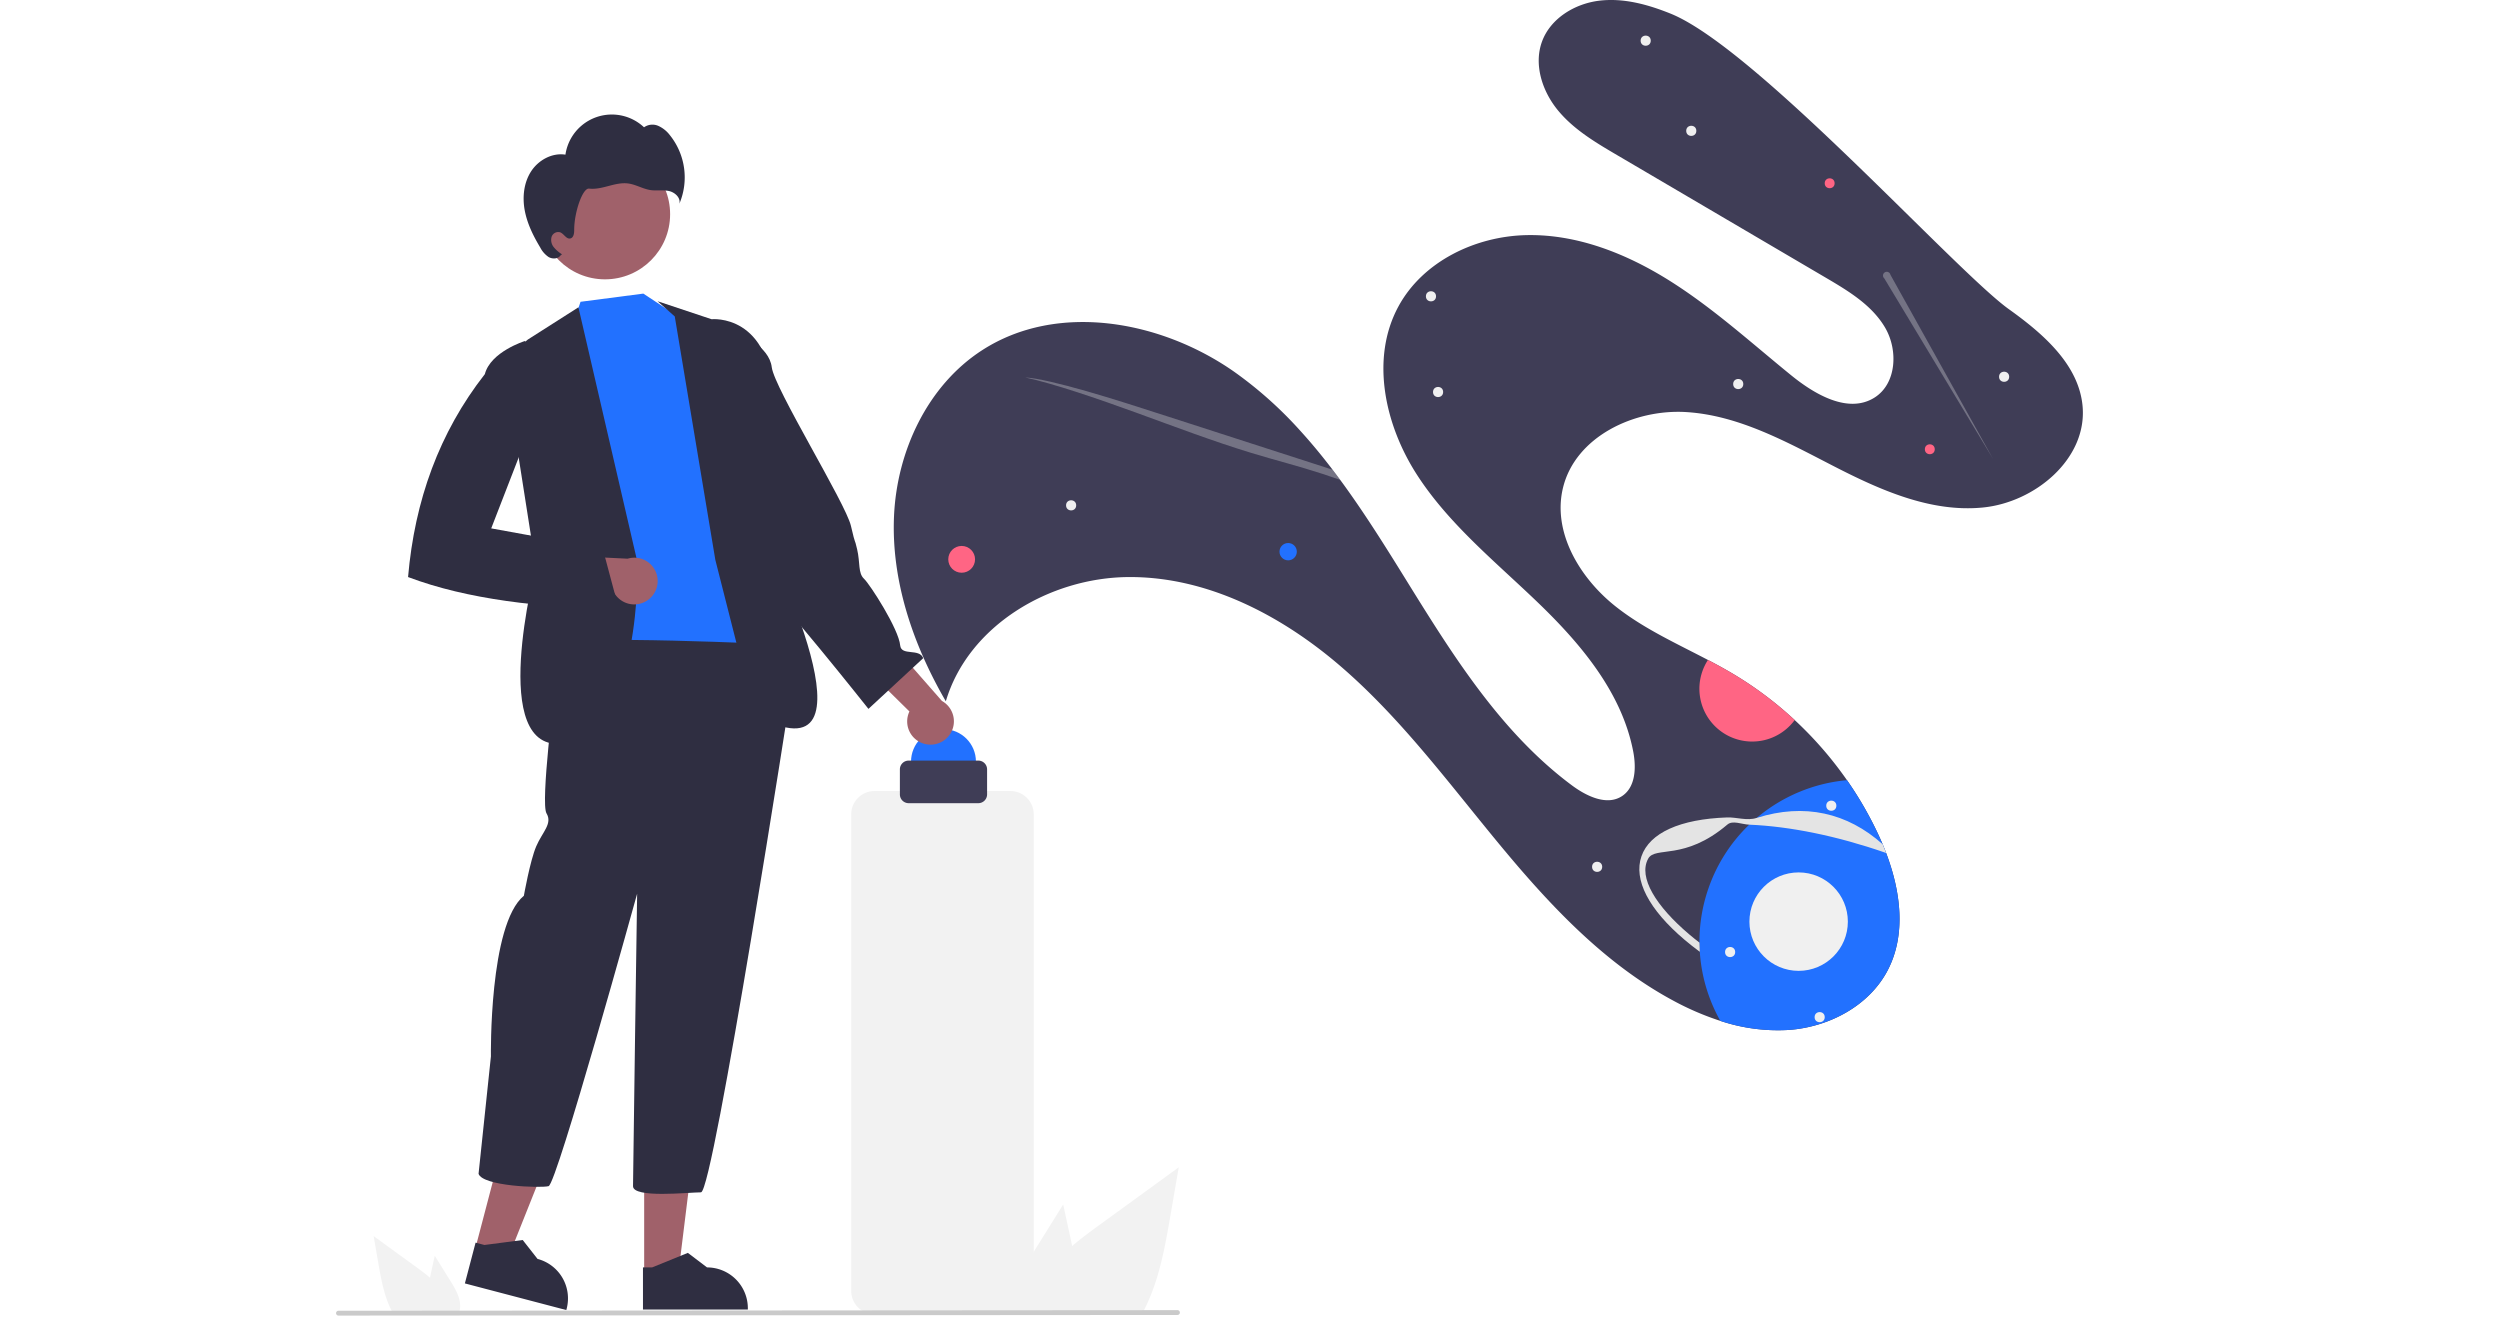 <svg xmlns="http://www.w3.org/2000/svg" data-name="Layer 1" width="160.343" height="85.679" viewBox="0 0 901.343 658.679" xmlns:xlink="http://www.w3.org/1999/xlink"><path d="M487.967,298.314c37.101-23.943,88.2-14.64,124.348,10.729a196.935,196.935,0,0,1,32.307,28.827c5.643,6.19,10.993,12.687,16.11,19.409,1.261,1.649,2.515,3.315,3.746,4.997q1.263,1.706,2.505,3.435c10.378,14.425,19.892,29.6,29.206,44.638,23.251,37.538,47.108,76.194,82.534,102.549,7.299,5.428,17.482,10.317,24.96,5.133,6.489-4.502,6.767-13.967,5.29-21.724-5.49-28.74-25.295-52.557-46.336-72.888-21.04-20.331-44.332-38.971-60.23-63.537-15.898-24.567-23.161-57.364-9.236-83.094,12.001-22.173,37.821-34.61,63.024-35.189,25.201-.574,49.685,9.222,71.007,22.674,21.319,13.457,40.066,30.531,59.631,46.43,11.794,9.592,28.261,19.109,41.114,10.988,10.856-6.863,11.703-23.338,5.233-34.431s-18.018-18.064-29.089-24.566q-51.558-30.288-103.117-60.571c-10.545-6.189-21.321-12.575-29.105-22.012-7.786-9.431-12.108-22.686-7.817-34.139,4.234-11.286,16.059-18.453,28.023-19.948,11.956-1.492,24.015,1.823,35.199,6.314,41.912,16.832,140.602,126.951,166.905,145.778,16.903,12.092,34.66,27.4,36.369,48.112,2.13,25.784-23.526,47.182-49.278,49.683-25.748,2.509-50.704-8.687-73.71-20.524s-46.486-24.887-72.309-26.53c-25.823-1.643-54.795,12.161-60.917,37.3-5.323,21.874,8.21,44.446,25.838,58.442,13.798,10.958,29.992,18.256,45.635,26.462,4.344,2.272,8.642,4.621,12.834,7.132a180.251,180.251,0,0,1,29.935,22.505,183.677,183.677,0,0,1,25.774,29.641,179.182,179.182,0,0,1,15.621,27.173q1.006,2.176,1.954,4.412c.599,1.426,1.179,2.869,1.729,4.328,7.18,18.913,9.977,40.108.804,57.763-9.149,17.608-28.965,28.034-48.753,29.48a89.801,89.801,0,0,1-33.791-4.464,137.23,137.23,0,0,1-23.13-9.941C794.526,600.7,767.404,571.542,742.634,541.566c-24.764-29.974-48.083-61.534-77.482-86.977-29.397-25.449-66.237-44.69-105.12-44.398-38.882.287-78.965,23.978-90.008,61.258-16.096-27.736-26.981-59.355-25.544-91.388S461.024,315.705,487.967,298.314Z" transform="translate(-169.329 -125.66)" fill="#3f3d56"/><circle cx="469.487" cy="272.017" r="4.272" fill="#2271ff"/><circle cx="308.499" cy="275.792" r="6.605" fill="#ff6584"/><circle cx="785.865" cy="221.517" r="2.44" fill="#ff6584"/><circle cx="736.489" cy="90.362" r="2.44" fill="#ff6584"/><path d="M843.026,456.742a26.079,26.079,0,0,1,2.78-5.683c4.344,2.272,8.642,4.621,12.834,7.132a180.251,180.251,0,0,1,29.935,22.505,26.025,26.025,0,0,1-45.549-23.953Z" transform="translate(-169.329 -125.66)" fill="#ff6584"/><circle cx="362.474" cy="249.168" r="2.496" fill="#f0f0f0"/><circle cx="668.25" cy="64.513" r="2.496" fill="#f0f0f0"/><circle cx="645.778" cy="20.057" r="2.496" fill="#f0f0f0"/><circle cx="822.503" cy="185.77" r="2.496" fill="#f0f0f0"/><circle cx="691.404" cy="189.356" r="2.496" fill="#f0f0f0"/><circle cx="621.835" cy="427.406" r="2.496" fill="#f0f0f0"/><circle cx="543.408" cy="193.29" r="2.496" fill="#f0f0f0"/><circle cx="539.904" cy="146.097" r="2.496" fill="#f0f0f0"/><path d="M866.141,532.284c-3.706-.152-7.303-.17-10.77-.05-21.356.738-35.581,6.857-39.028,16.788s3.93,23.547,20.237,37.356q2.419,2.048,5.043,4.063a80.028,80.028,0,0,1,24.518-58.158Z" transform="translate(-169.329 -125.66)" fill="none"/><path d="M846.05,563.682a79.499,79.499,0,0,1,20.092-31.399q1.801-1.724,3.704-3.331a80.081,80.081,0,0,1,44.504-18.615,179.184,179.184,0,0,1,15.621,27.173q1.006,2.176,1.954,4.412c.599,1.426,1.179,2.869,1.729,4.328,7.18,18.913,9.977,40.108.804,57.763-9.149,17.608-28.965,28.034-48.753,29.48a89.801,89.801,0,0,1-33.791-4.464,79.902,79.902,0,0,1-10.131-34.06c-.098-1.507-.147-3.015-.162-4.53A79.685,79.685,0,0,1,846.05,563.682Z" transform="translate(-169.329 -125.66)" fill="#2271ff"/><path d="M813.016,547.869c4.009-11.551,19.006-18.35,42.236-19.154,4.648-.164,9.761,1.77,14.593.237,23.445-7.435,44.715-2.576,62.079,12.97.599,1.426,1.179,2.869,1.729,4.328-.231-.086-.464-.167-.697-.248-23.462-8.143-46.752-12.895-66.814-13.719-3.707-.149-8.129-2.294-10.77-.047-21.208,18.048-35.552,10.486-39.029,16.787-5.079,9.204,3.932,23.545,20.238,37.356q2.419,2.051,5.04,4.06c.015,1.515.063,3.023.162,4.53q-3.946-2.916-7.477-5.9C816.568,574.047,809.009,559.414,813.016,547.869Z" transform="translate(-169.329 -125.66)" fill="#e4e4e4"/><circle cx="731.559" cy="501.523" r="2.496" fill="#f0f0f0"/><circle cx="687.403" cy="469.422" r="2.496" fill="#f0f0f0"/><circle cx="721.186" cy="454.431" r="24.27" fill="#f0f0f0"/><path d="M509.195,311.783c5.673.267,17.408,3.084,30.123,6.726,12.708,3.646,26.492,8.094,40.1,12.494q35.733,11.544,71.462,23.08,4.912,1.584,9.851,3.195c1.261,1.649,2.515,3.315,3.746,4.997-2.894-1.023-5.8-2.013-8.697-2.956-12.378-4.023-23.12-6.676-35.133-10.335-18.488-5.627-37.992-13.018-56.909-19.899C544.823,322.197,523.121,314.783,509.195,311.783Z" transform="translate(-169.329 -125.66)" fill="#f0f0f0" opacity="0.3"/><path d="M932.758,262.924l53.58,88.947-50.558-90.716a1.849,1.849,0,1,0-3.022,1.769Z" transform="translate(-169.329 -125.66)" fill="#f0f0f0" opacity="0.3"/><circle cx="737.296" cy="397.269" r="2.496" fill="#f0f0f0"/><circle cx="299.538" cy="375.527" r="16" fill="#2271ff"/><path d="M459.388,492.403a11.44,11.44,0,0,1-7.314-15.945L423.103,447.935l20.662-4.408,24.344,27.761a11.502,11.502,0,0,1-8.72,21.115Z" transform="translate(-169.329 -125.66)" fill="#a0616a"/><path d="M320.866,270.427l16.157,10.649,18.912,4.43s14.999,107.199,22.37,113.629,1.16,7.04,3.157,15.909,6.62,27.015,6.62,27.015c-44.897,27.829-85.006,31.227-119.226,4.575a8.052,8.052,0,0,1,3.765-9.367c5.786-3.594-6.764-17.675-2.028-20.495s-3.633-23.913-3.633-23.913l1.46-45.299-4.066-6.948,5.728-44.6,14.767-6.562,5.056-14.987Z" transform="translate(-169.329 -125.66)" fill="#2271ff"/><path d="M327.867,274.187l26.641,8.872s29.47-3.112,30.665,40.758-4.298,67.412-4.298,67.412S442.178,514.507,375.772,478.097L356.367,401.687l-20-120Z" transform="translate(-169.329 -125.66)" fill="#2f2e41"/><path d="M354.584,371.177l13.819-1.909s1.334,20.834,7.944,23.992,4.382,3.677,5.161,7.02-5.878,12.604-.642,14.907,51,60,51,60l27-25c-1.856-5.028-10.785-.937-11.345-6.267-.705-8.059-14.838-30.074-17.846-32.897s-1.819-7.799-3.378-14.484-.477-.486-3.075-11.628-37.808-67.913-39.032-78.2-15.558-16.342-15.558-16.342l-11.142,2.598Z" transform="translate(-169.329 -125.66)" fill="#2f2e41"/><polygon points="68.581 615.998 84.845 620.268 109.058 559.567 85.054 553.264 68.581 615.998" fill="#a0616a"/><path d="M232.881,758.474l50.014,13.133.166-.632a20.128,20.128,0,0,0-14.354-24.579l-.001-0-7.315-9.33-18.866,2.455-4.366-1.146Z" transform="translate(-169.329 -125.66)" fill="#2f2e41"/><polygon points="151.957 628.165 168.771 628.164 176.771 563.303 151.953 563.305 151.957 628.165" fill="#a0616a"/><path d="M320.693,771.367l51.71-.002v-.654a20.128,20.128,0,0,0-20.127-20.127h-.001l-9.445-7.166-17.623,7.167-4.514 0Z" transform="translate(-169.329 -125.66)" fill="#2f2e41"/><path d="M279.227,443.444c-4.062,5.078-2.031,22.341-2.031,22.341s-7.109,55.853-4.062,60.93-2.031,9.14-5.078,16.248-6.093,24.372-6.093,24.372c-17.264,14.217-16.248,79.209-16.248,79.209l-6.093,57.884c2.031,6.093,30.465,7.109,34.527,6.093S317.816,566.32,317.816,566.32s-2.031,138.108-2.031,144.201,27.419,3.046,33.512,3.046S393.979,464.769,393.979,464.769v-14.217l-5.078-7.109S283.289,438.366,279.227,443.444Z" transform="translate(-169.329 -125.66)" fill="#2f2e41"/><path d="M288.867,277.187,263.929,293.076,251.867,303.187l16,102s-24.309,92.716,14,87,36.161-89.038,36.161-89.038Z" transform="translate(-169.329 -125.66)" fill="#2f2e41"/><path d="M322.235,422.083a11.44,11.44,0,0,1-16.544-5.833l-40.644.982,11.201-17.913,36.879,1.814A11.502,11.502,0,0,1,322.235,422.083Z" transform="translate(-169.329 -125.66)" fill="#a0616a"/><circle cx="132.63" cy="105.615" r="32.119" fill="#a0616a"/><path d="M265.527,210.171c3.607-5.58,10.375-9.298,16.936-8.253a23.127,23.127,0,0,1,38.75-13.489,7.192,7.192,0,0,1,7.033-.704,14.829,14.829,0,0,1,5.714,4.586,33.28,33.28,0,0,1,4.657,33.857c.802-2.915-2.119-5.657-5.071-6.312-2.951-.654-6.048-.035-9.041-.461-3.836-.546-7.285-2.771-11.127-3.272-3.229-.421-6.477.407-9.626,1.237-3.149.83-6.388,1.676-9.622,1.292-3.234-.384-7.4,11.872-7.344,20.503.011,1.636-.326,3.736-1.925,4.083-1.969.427-3.11-2.29-4.983-3.03a3.467,3.467,0,0,0-4.252,2.261,5.652,5.652,0,0,0,1.079,5.061,16.701,16.701,0,0,0,4.049,3.513l-.772.642c-1.284,1.696-3.947,1.769-5.797.72a12.511,12.511,0,0,1-4.162-4.739c-3.423-5.694-6.426-11.76-7.634-18.293S261.92,215.751,265.527,210.171Z" transform="translate(-169.329 -125.66)" fill="#2f2e41"/><path d="M276.867,306.187l-14.433-12.369s-16.852,5.258-19.71,16.314c-22.491,28.759-34.604,62.346-37.857,100.055,29.364,11.09,65.319,15.024,104,16l-8-30-55-10Z" transform="translate(-169.329 -125.66)" fill="#2f2e41"/><path d="M225.728,757.227l-7.71-12.39-1.54,7.08c-.27,1.24-.54,2.5-.79,3.75-2.19-1.87-4.52-3.6-6.8-5.26q-10.5-7.62-20.99-15.26l2.19,12.7c1.35,7.82,2.76,15.8,6.1,22.95.37.81.77,1.61,1.2,2.39h32.54a10.488,10.488,0,0,0,.54-2.24.775.775,0,0,0,.01-.15C230.988,765.947,228.308,761.377,225.728,757.227Z" transform="translate(-169.329 -125.66)" fill="#f2f2f2"/><path d="M513.298,742.993l14.586-23.44,2.914,13.394c.511,2.346,1.022,4.73,1.495,7.094,4.143-3.538,8.551-6.811,12.864-9.951q19.864-14.416,39.71-28.87l-4.143,24.026c-2.554,14.794-5.222,29.891-11.54,43.418-.7,1.533-1.457,3.046-2.271,4.522H505.352a19.841,19.841,0,0,1-1.022-4.238,1.464,1.464,0,0,1-.018-.284C503.346,759.49,508.417,750.844,513.298,742.993Z" transform="translate(-169.329 -125.66)" fill="#f2f2f2"/><path d="M501.855,773.687H434.878A11.525,11.525,0,0,1,423.367,762.175V527.199a11.525,11.525,0,0,1,11.512-11.512H501.855a11.525,11.525,0,0,1,11.512,11.512V762.175A11.525,11.525,0,0,1,501.855,773.687Z" transform="translate(-169.329 -125.66)" fill="#f2f2f2"/><path d="M486.04,521.687H451.693A4.332,4.332,0,0,1,447.367,517.36v-12.346a4.332,4.332,0,0,1,4.327-4.327H486.04a4.332,4.332,0,0,1,4.327,4.327V517.36A4.332,4.332,0,0,1,486.04,521.687Z" transform="translate(-169.329 -125.66)" fill="#3f3d56"/><path d="M584.269,774.032l-413.75.307a1.191,1.191,0,0,1,0-2.381l413.75-.307a1.191,1.191,0,0,1,0,2.381Z" transform="translate(-169.329 -125.66)" fill="#cacaca"/></svg>